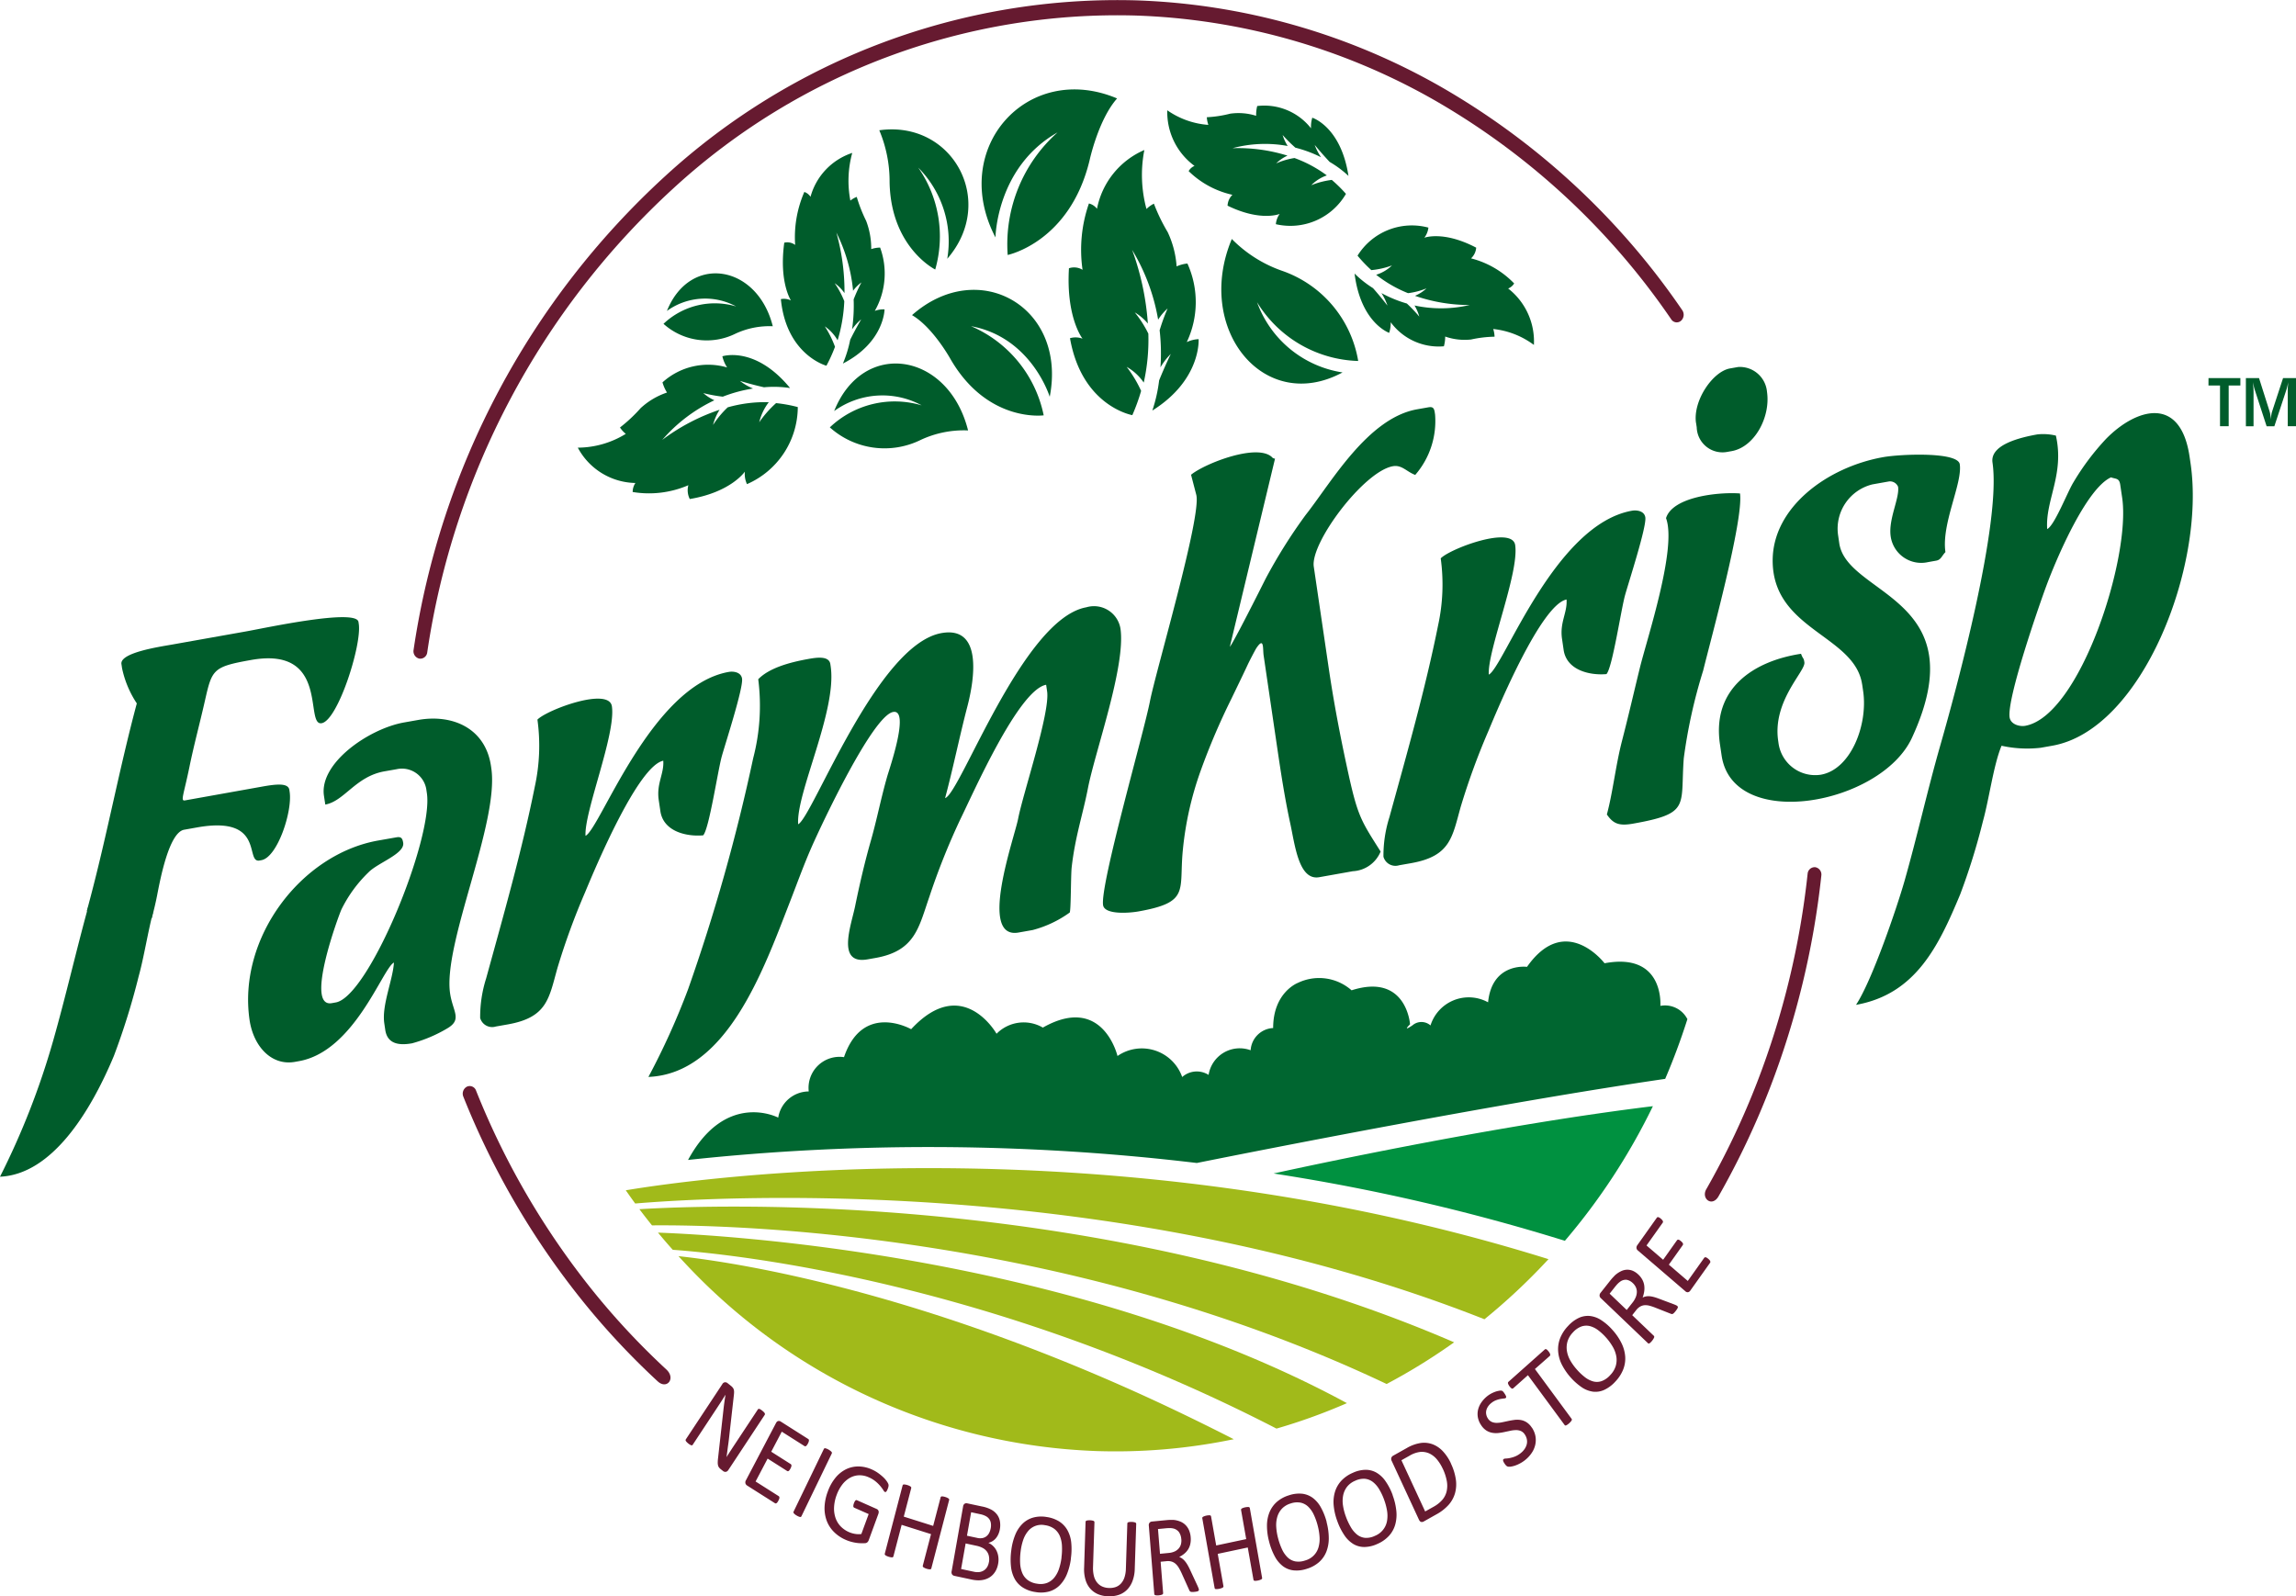 <svg id="logo" xmlns="http://www.w3.org/2000/svg" width="216.178" height="150.315" viewBox="0 0 216.178 150.315">
  <path id="Path_45" data-name="Path 45" d="M123.122,92.056s5.858-1.2,7.715-8.926c0,0,.825-3.826,2.587-5.813-8.415-3.554-15.847,4.673-11.451,13.088,0,0,.08-6.622,5.844-9.889a14.105,14.105,0,0,0-4.695,11.539" transform="translate(-28.245 -68.047)" fill="#005c2b" fill-rule="evenodd"/>
  <path id="Path_46" data-name="Path 46" d="M133.436,105.723s-4.746-.823-5.867-7.246a1.872,1.872,0,0,1,1.18.044s-1.56-1.969-1.279-6.63a1.524,1.524,0,0,1,1.281.146,13.278,13.278,0,0,1,.6-6.245,1.352,1.352,0,0,1,.759.5,7.608,7.608,0,0,1,4.459-5.536,12.259,12.259,0,0,0,.2,5.554,2.731,2.731,0,0,1,.7-.5,16.987,16.987,0,0,0,1.3,2.683,8.983,8.983,0,0,1,.837,3.223,3.286,3.286,0,0,1,1.018-.27,8.8,8.8,0,0,1-.061,7.4,2.871,2.871,0,0,1,1.116-.278s.27,3.824-4.357,6.722a14.394,14.394,0,0,0,.639-2.839c.564-1.4,1.1-2.493,1.1-2.493a6.083,6.083,0,0,0-.975,1.265,19.176,19.176,0,0,0-.077-3.493,18.631,18.631,0,0,1,.751-2.054,4.915,4.915,0,0,0-.893,1.056,18.751,18.751,0,0,0-2.45-6.575A25.3,25.3,0,0,1,134.9,97.1a4.678,4.678,0,0,0-1.233-1.052,10.224,10.224,0,0,1,1.278,2,18.49,18.49,0,0,1-.433,4.609,4.831,4.831,0,0,0-1.608-1.481,11.485,11.485,0,0,1,1.361,2.263,18.2,18.2,0,0,1-.828,2.285" transform="translate(-26.824 -66.631)" fill="#005c2b" fill-rule="evenodd"/>
  <path id="Path_47" data-name="Path 47" d="M127.65,102.472s-5.273.729-8.761-5.274c0,0-1.648-3-3.636-4.162,6.268-5.536,14.617-.772,12.965,7.69,0,0-1.706-5.6-7.411-6.65a11.675,11.675,0,0,1,6.844,8.4" transform="translate(-29.382 -63.362)" fill="#005c2b" fill-rule="evenodd"/>
  <path id="Path_48" data-name="Path 48" d="M117.97,92.491s-4.188-2.079-4.294-8.237a12.408,12.408,0,0,0-.97-4.874c6.894-.971,11.092,6.687,6.4,12.1a9.852,9.852,0,0,0-2.732-8.581,11.306,11.306,0,0,1,1.6,9.587" transform="translate(-29.917 -67.113)" fill="#005c2b" fill-rule="evenodd"/>
  <path id="Path_49" data-name="Path 49" d="M152.208,98.542a10.881,10.881,0,0,0-7.116-8.473,12.314,12.314,0,0,1-4.783-3.014c-3.538,8.43,3,16.569,10.425,12.566a10.206,10.206,0,0,1-8.049-6.61,11.547,11.547,0,0,0,9.523,5.531" transform="translate(-24.328 -64.551)" fill="#005c2b" fill-rule="evenodd"/>
  <path id="Path_50" data-name="Path 50" d="M108.857,101.884a7.708,7.708,0,0,0,8.557,1.18,9.576,9.576,0,0,1,4.459-.893c-1.84-7.357-9.873-8.664-12.609-1.824a7.762,7.762,0,0,1,8.245-.535,8.874,8.874,0,0,0-8.651,2.071" transform="translate(-30.725 -61.64)" fill="#005c2b" fill-rule="evenodd"/>
  <path id="Path_51" data-name="Path 51" d="M95.915,94.241a6.092,6.092,0,0,0,6.764.932,7.566,7.566,0,0,1,3.525-.705c-1.454-5.816-7.8-6.848-9.968-1.442a6.139,6.139,0,0,1,6.517-.423,7.017,7.017,0,0,0-6.838,1.637" transform="translate(-33.443 -63.747)" fill="#005c2b" fill-rule="evenodd"/>
  <path id="Path_52" data-name="Path 52" d="M109.335,101s-3.774-1.012-4.287-6.271a1.522,1.522,0,0,1,.947.122s-1.137-1.7-.628-5.437a1.24,1.24,0,0,1,1.025.211,10.666,10.666,0,0,1,.865-4.988,1.122,1.122,0,0,1,.581.458,6.023,6.023,0,0,1,3.93-4.134,9.906,9.906,0,0,0-.177,4.491,2.141,2.141,0,0,1,.6-.349,14.08,14.08,0,0,0,.886,2.257,7.331,7.331,0,0,1,.478,2.66,2.631,2.631,0,0,1,.837-.144,7.12,7.12,0,0,1-.5,5.962,2.31,2.31,0,0,1,.916-.142s-.016,3.1-3.92,5.1a11.5,11.5,0,0,0,.687-2.241c.54-1.084,1.038-1.927,1.038-1.927a4.825,4.825,0,0,0-.863.947,15.5,15.5,0,0,0,.15-2.82,14.937,14.937,0,0,1,.73-1.6,3.872,3.872,0,0,0-.784.785,15.346,15.346,0,0,0-1.574-5.478,20.578,20.578,0,0,1,.766,5.7,3.857,3.857,0,0,0-.929-.938,8.371,8.371,0,0,1,.909,1.7,14.846,14.846,0,0,1-.629,3.682,4.013,4.013,0,0,0-1.205-1.312,9.516,9.516,0,0,1,.96,1.923,14.483,14.483,0,0,1-.807,1.781" transform="translate(-31.525 -66.562)" fill="#005c2b" fill-rule="evenodd"/>
  <path id="Path_53" data-name="Path 53" d="M151.94,85.926a6.054,6.054,0,0,1-6.6,2.857,1.932,1.932,0,0,1,.358-.966s-1.785.748-4.906-.778a1.54,1.54,0,0,1,.456-1.023,8.531,8.531,0,0,1-4.12-2.231,1.149,1.149,0,0,1,.553-.491,6.274,6.274,0,0,1-2.564-5.236,7.73,7.73,0,0,0,3.868,1.374,2.625,2.625,0,0,1-.146-.721,11.051,11.051,0,0,0,2.2-.335,5.557,5.557,0,0,1,2.445.2,3.419,3.419,0,0,1,.1-.92,5.585,5.585,0,0,1,5.066,2.1,3,3,0,0,1,.119-1s2.7.837,3.406,5.479a9.836,9.836,0,0,0-1.773-1.318c-.8-.854-1.406-1.6-1.406-1.6a5.131,5.131,0,0,0,.6,1.16,11.988,11.988,0,0,0-2.42-.9,13.61,13.61,0,0,1-1.2-1.193,4.242,4.242,0,0,0,.477,1.034,11.817,11.817,0,0,0-5.192.209,15.641,15.641,0,0,1,5.173.7,3.7,3.7,0,0,0-1.064.732,6.9,6.9,0,0,1,1.723-.507,11.92,11.92,0,0,1,3.044,1.637,3.789,3.789,0,0,0-1.463.923,7.677,7.677,0,0,1,1.931-.5,13.066,13.066,0,0,1,1.34,1.321" transform="translate(-25.212 -67.672)" fill="#005c2b" fill-rule="evenodd"/>
  <path id="Path_54" data-name="Path 54" d="M149.967,88.938a6.021,6.021,0,0,1,6.674-2.646,1.929,1.929,0,0,1-.384.955s1.8-.69,4.883.935a1.533,1.533,0,0,1-.483,1.007,8.584,8.584,0,0,1,4.058,2.362,1.151,1.151,0,0,1-.565.474,6.313,6.313,0,0,1,2.424,5.315,7.759,7.759,0,0,0-3.83-1.5,2.636,2.636,0,0,1,.126.726,10.99,10.99,0,0,0-2.211.263,5.565,5.565,0,0,1-2.438-.278,3.383,3.383,0,0,1-.121.917,5.608,5.608,0,0,1-5.008-2.265,2.976,2.976,0,0,1-.145,1s-2.675-.923-3.259-5.586a9.912,9.912,0,0,0,1.736,1.374c.779.879,1.362,1.648,1.362,1.648a5.224,5.224,0,0,0-.566-1.18,11.935,11.935,0,0,0,2.393.982,13.684,13.684,0,0,1,1.17,1.232,4.294,4.294,0,0,0-.449-1.048,11.828,11.828,0,0,0,5.194-.043,15.7,15.7,0,0,1-5.151-.867,3.693,3.693,0,0,0,1.083-.7,6.872,6.872,0,0,1-1.736.451,11.982,11.982,0,0,1-3-1.733,3.739,3.739,0,0,0,1.486-.877,7.644,7.644,0,0,1-1.942.44,13.157,13.157,0,0,1-1.3-1.363" transform="translate(-22.151 -64.86)" fill="#005c2b" fill-rule="evenodd"/>
  <path id="Path_55" data-name="Path 55" d="M109.957,100.174a7.948,7.948,0,0,1-4.783,7.251,2.248,2.248,0,0,1-.2-1.177s-1.307,1.935-5.187,2.579a1.831,1.831,0,0,1-.133-1.3,9.347,9.347,0,0,1-5.243.639,1.514,1.514,0,0,1,.259-.85,6.266,6.266,0,0,1-5.424-3.325,8.7,8.7,0,0,0,4.517-1.3,2.63,2.63,0,0,1-.547-.6,14.215,14.215,0,0,0,1.944-1.821A6.856,6.856,0,0,1,97.643,98.8a3.727,3.727,0,0,1-.425-.956,6.39,6.39,0,0,1,6.087-1.406,3.237,3.237,0,0,1-.449-1.051s3.083-1.024,6.375,2.99a10.231,10.231,0,0,0-2.455-.072c-1.257-.282-2.263-.6-2.263-.6a5.077,5.077,0,0,0,1.231.717,13.572,13.572,0,0,0-2.849.768,13.854,13.854,0,0,1-1.834-.338,4.181,4.181,0,0,0,1.043.677,14.9,14.9,0,0,0-4.909,3.73,19.028,19.028,0,0,1,5.4-2.836,4.92,4.92,0,0,0-.618,1.43,9.08,9.08,0,0,1,1.383-1.66,12.921,12.921,0,0,1,3.867-.484,5.035,5.035,0,0,0-.9,1.888,10.179,10.179,0,0,1,1.586-1.8,13.3,13.3,0,0,1,2.039.37" transform="translate(-34.842 -61.837)" fill="#005c2b" fill-rule="evenodd"/>
  <path id="Path_56" data-name="Path 56" d="M108.839,133.566c-.207-2.932,3.678-10.682,3.062-14.864l-.031-.208c-.115-.79-1.274-.628-2.017-.495-1.9.337-3.755.874-4.773,1.917a19.57,19.57,0,0,1-.479,7.452,175.794,175.794,0,0,1-6.125,21.74,68.674,68.674,0,0,1-3.735,8.257c7.332-.3,10.788-9.961,13.26-16.322.7-1.789,1.348-3.607,2.12-5.357.935-2.122,5.739-12.344,7.663-12.687,1.6-.285-.361,5.379-.542,6.009-.6,2.07-.986,4.113-1.56,6.122-.563,1.965-1.049,4.056-1.485,6.18-.363,1.776-1.792,5.514,1.182,4.984l.757-.134c3.73-.664,4.056-2.883,5.052-5.745a65.449,65.449,0,0,1,2.9-7.267c1.239-2.513,5.509-12.249,8.1-12.709l.092.624c.294,2-2.268,9.6-2.732,12-.346,1.778-3.8,11.389.045,10.705l1.327-.235a10.512,10.512,0,0,0,3.488-1.649c.121-.229.1-3.525.185-4.269.333-2.917,1.047-4.944,1.529-7.432.675-3.477,3.582-11.52,3.062-15.047a2.527,2.527,0,0,0-3.21-1.994c-5.989,1.065-11.88,17.579-13.3,17.967.771-2.873,1.333-5.7,2.1-8.637.656-2.513,1.471-7.6-2.443-6.9-6.093,1.084-12.135,17.333-13.489,18" transform="translate(-33.689 -55.957)" fill="#005c2b" fill-rule="evenodd"/>
  <path id="Path_57" data-name="Path 57" d="M159.512,105.341a7.726,7.726,0,0,0,1.868-5.685l-.029-.193c-.064-.446-.207-.557-.612-.486l-1.054.186c-4.666.831-8.106,6.938-10.486,9.942a48.906,48.906,0,0,0-3.788,6.039c-.433.867-3.049,6.068-3.355,6.382l4.254-17.71-.2-.057c-1.28-1.508-6.42.5-7.705,1.568l.492,1.889c.52,1.991-3.818,16.635-4.362,19.44-.58,2.989-4.7,17.251-4.413,19.194.133.9,2.355.769,3.334.595,4.854-.863,3.807-1.933,4.171-5.735a30.841,30.841,0,0,1,1.69-7.532,63.6,63.6,0,0,1,2.885-6.756c.53-1.105,1.036-2.132,1.539-3.215.1-.221.7-1.39.829-1.579.736-1.08.577.093.669.72l1.251,8.5c.365,2.481.736,4.931,1.255,7.311.445,2.046.8,5.406,2.731,5.063l3.163-.563a2.993,2.993,0,0,0,2.614-1.853c-1.874-2.961-2.161-3.3-3.129-7.767-.68-3.133-1.285-6.285-1.771-9.6l-1.394-9.466c-.329-2.243,4.709-8.964,7.446-9.451.846-.15,1.289.512,2.1.817" transform="translate(-26.262 -60.621)" fill="#005c2b" fill-rule="evenodd"/>
  <path id="Path_58" data-name="Path 58" d="M206.71,110.3c-.191-2.715,1.644-5.148.818-8.8a5.1,5.1,0,0,0-1.745-.112c-1.636.291-4.468.971-4.222,2.651.84,5.707-3.383,21.286-4.917,26.636-1.208,4.214-2.156,8.507-3.371,12.777-.691,2.424-3.042,9.357-4.562,11.651,5.663-1.007,7.808-5.621,9.806-10.4a61.064,61.064,0,0,0,2.133-6.852c.605-2.174,1-5.313,1.762-7.146a11.186,11.186,0,0,0,3.678.192l1.124-.2c8.413-1.5,14.424-16.867,12.993-26.593l-.091-.617c-.863-5.86-5.078-4.517-7.858-1.685a23.334,23.334,0,0,0-3.079,4.1c-.559.9-1.773,4.06-2.47,4.4m-3.538,17.733c-.264-1.792,2.766-10.517,3.446-12.352.961-2.6,3.774-9.2,6.1-10.251.448.168.774.047.869.69l.183,1.234c.829,5.637-3.983,20.558-9.135,21.473C204.119,128.919,203.272,128.7,203.172,128.032Z" transform="translate(-13.958 -60.482)" fill="#005c2b" fill-rule="evenodd"/>
  <path id="Path_59" data-name="Path 59" d="M54.3,118.241l.057.387a9.527,9.527,0,0,0,1.39,3.32c-1.619,6.03-2.777,12.264-4.39,18.358-.1.364-.2.766-.321,1.2l6.113.684c.2-.742.375-1.473.511-2.174.286-1.47,1.117-5.921,2.543-6.173l1.229-.219c6.444-1.145,4.462,3.369,5.87,3.119l.175-.032c1.515-.27,2.931-4.6,2.662-6.42l-.028-.193c-.1-.677-1.223-.555-2.558-.317l-7.272,1.3c-.443.078-.127-.486.421-3.151.437-2.131.957-4.024,1.448-6.188.681-3,.733-3.239,4.355-3.883,7.464-1.328,5,6.247,6.648,5.953,1.523-.27,3.787-7.351,3.494-9.342l-.029-.193c-.19-1.29-8.829.579-10.511.878l-7.03,1.25c-1.18.21-4.938.758-4.778,1.841" transform="translate(-42.866 -55.712)" fill="#005c2b" fill-rule="evenodd"/>
  <path id="Path_60" data-name="Path 60" d="M70.858,129.1c1.794-.319,2.851-2.644,5.567-3.127l1.137-.2a2.324,2.324,0,0,1,2.8,1.853l.062.416c.624,4.242-5.458,19.136-8.574,19.69l-.379.068c-2.583.459.667-8.322.915-8.841a12.54,12.54,0,0,1,2.555-3.492c.88-.89,3.4-1.735,3.252-2.755-.07-.48-.224-.6-.659-.524l-1.706.3c-7.249,1.289-13.234,9.166-12.1,16.9.364,2.47,2.053,4.336,4.275,3.941l.379-.068c5.237-.931,7.875-8.758,8.939-9.283-.1,1.637-1.16,4.009-.909,5.719l.092.624c.2,1.347,1.33,1.474,2.519,1.262a13.248,13.248,0,0,0,3.326-1.41c1.428-.841.511-1.583.26-3.288-.693-4.708,4.64-16.033,3.879-21.206l-.03-.209c-.526-3.566-3.625-4.911-6.862-4.335l-1.326.235c-3.29.585-7.994,3.81-7.539,6.9Z" transform="translate(-40.23 -53.339)" fill="#005c2b" fill-rule="evenodd"/>
  <path id="Path_61" data-name="Path 61" d="M191.528,123.956l.093.635c.467,3.171-1.157,7.369-3.975,7.869a3.485,3.485,0,0,1-3.994-2.98l-.03-.21c-.555-3.767,2.589-6.559,2.467-7.385-.071-.484-.1-.234-.317-.811-4.422.676-8.411,3.231-7.633,8.52l.156,1.058c1.061,7.211,15.009,4.64,17.922-1.668,6.115-13.238-6.114-13.365-6.844-18.317l-.123-.846a4.294,4.294,0,0,1,3.257-4.7l1.539-.274a.821.821,0,0,1,.864.5c.157,1.077-.934,3.054-.695,4.681a2.906,2.906,0,0,0,3.516,2.414l.768-.137c.463-.082.515-.443.87-.806-.394-2.674,1.615-6.465,1.349-8.271-.175-1.191-5.579-.96-7.208-.67-5.262.935-10.374,4.709-10.408,9.684-.045,6.6,7.739,7.062,8.424,11.722" transform="translate(-16.198 -59.511)" fill="#005c2b" fill-rule="evenodd"/>
  <path id="Path_62" data-name="Path 62" d="M91.573,133.149c-.157-2.215,2.869-9.567,2.482-12.2-.272-1.854-6.1.318-7.011,1.246a18.021,18.021,0,0,1-.242,6.284c-1.216,6.06-2.934,12.07-4.586,18.081a11.955,11.955,0,0,0-.564,3.735,1.173,1.173,0,0,0,1.48.8l1.136-.2c3.711-.66,3.857-2.456,4.662-5.317a65.5,65.5,0,0,1,2.606-7.131c1.01-2.438,4.991-11.9,7.355-12.379.088,1.245-.656,2.146-.426,3.709l.154,1.042c.276,1.88,2.393,2.416,4.028,2.276.558-.572,1.377-6.087,1.754-7.44.335-1.206,2.038-6.436,1.908-7.316-.092-.617-.811-.712-1.26-.632-7.306,1.3-12.084,14.747-13.478,15.434" transform="translate(-36.442 -54.435)" fill="#005c2b" fill-rule="evenodd"/>
  <path id="Path_63" data-name="Path 63" d="M171.819,136.162c5.393-.959,4.41-1.628,4.743-6.14a49.258,49.258,0,0,1,1.827-8.266c.68-2.784,3.828-14.227,3.468-16.681-2-.15-6.34.3-6.965,2.325,1.05,2.815-1.791,11.351-2.467,14.111-.57,2.332-1.066,4.5-1.683,6.885-.586,2.265-.852,4.8-1.419,6.908.607.885,1.152,1.1,2.5.858" transform="translate(-18.029 -58.609)" fill="#005c2b" fill-rule="evenodd"/>
  <path id="Path_64" data-name="Path 64" d="M176.268,101.39l.063.422a2.427,2.427,0,0,0,2.906,2.3l.385-.068c2.151-.382,3.676-3.2,3.325-5.583a2.565,2.565,0,0,0-2.714-2.338l-.77.136c-1.636.291-3.5,3.051-3.2,5.128" transform="translate(-16.577 -61.565)" fill="#005c2b" fill-rule="evenodd"/>
  <path id="Path_65" data-name="Path 65" d="M58.679,134.928l-6.056-.678c-1.166,4.226-2.137,8.515-3.353,12.783a72.153,72.153,0,0,1-4.986,12.739c4.911-.217,8.536-6.146,10.722-11.373a66.5,66.5,0,0,0,2.333-7.492c.488-1.752.849-4.076,1.341-5.979" transform="translate(-44.284 -48.967)" fill="#005c2b" fill-rule="evenodd"/>
  <path id="Path_66" data-name="Path 66" d="M161.861,121.733c-.156-2.215,2.87-9.567,2.483-12.2-.272-1.853-6.1.318-7.011,1.248a18.014,18.014,0,0,1-.242,6.283c-1.216,6.06-2.935,12.072-4.587,18.083a11.966,11.966,0,0,0-.563,3.734,1.172,1.172,0,0,0,1.479.8l1.137-.2c3.711-.66,3.857-2.456,4.662-5.317a65.493,65.493,0,0,1,2.606-7.131c1.01-2.437,4.99-11.9,7.355-12.378.088,1.245-.656,2.146-.426,3.709l.152,1.042c.277,1.88,2.393,2.414,4.029,2.275.558-.571,1.377-6.086,1.755-7.438.335-1.208,2.038-6.437,1.907-7.317-.091-.617-.811-.71-1.26-.631-7.306,1.3-12.083,14.747-13.478,15.433" transform="translate(-21.683 -58.204)" fill="#005c2b" fill-rule="evenodd"/>
  <path id="Path_67" data-name="Path 67" d="M149.364,176.3c-.169.035-.34.065-.511.1a54.513,54.513,0,0,1-12.406,1.014,55.711,55.711,0,0,1-38.861-17.806c-.171-.181-.338-.364-.506-.548.264.028.557.063.874.1,5.913.722,20.884,3.295,40.8,12.077q5.1,2.249,10.612,5.063" transform="translate(-33.198 -40.775)" fill="#a1ba1a" fill-rule="evenodd"/>
  <path id="Path_68" data-name="Path 68" d="M160.351,173.451l-.38.164a54.442,54.442,0,0,1-6.251,2.233c-26.874-13.862-50.847-16.4-56.843-16.836q-.6-.668-1.174-1.357l-.219-.261c6.531.24,39.116,2.112,64.867,16.057" transform="translate(-33.533 -41.325)" fill="#a1ba1a" fill-rule="evenodd"/>
  <path id="Path_69" data-name="Path 69" d="M170.753,168.331l-.3.209a56.218,56.218,0,0,1-6.061,3.717c-30.726-14.586-62.927-15-69.167-14.937q-.5-.622-.987-1.261l-.2-.263c6.81-.415,43.413-1.846,76.711,12.536" transform="translate(-33.836 -41.933)" fill="#a1ba1a" fill-rule="evenodd"/>
  <path id="Path_70" data-name="Path 70" d="M179.857,161.4l-.177.19a57.849,57.849,0,0,1-5.854,5.47c-35.225-13.923-73.356-11.46-79.959-10.9q-.356-.485-.7-.978l-.188-.267c6.759-1.127,45.076-6.579,86.881,6.486" transform="translate(-34.06 -42.832)" fill="#a1ba1a" fill-rule="evenodd"/>
  <path id="Path_71" data-name="Path 71" d="M179.1,148.444l-.04.084a59.649,59.649,0,0,1-8.246,12.592,189.558,189.558,0,0,0-27.1-6.288l-.324-.052c4.829-1.058,21.529-4.61,35.708-6.336" transform="translate(-23.474 -44.28)" fill="#009140" fill-rule="evenodd"/>
  <path id="Path_72" data-name="Path 72" d="M191.922,144.112a2.364,2.364,0,0,0-2.553-1.264s.413-5.077-5.254-4.013c0,0-3.675-4.827-7.3.338,0,0-3.289-.443-3.666,3.339a3.774,3.774,0,0,0-5.421,2.178,1.291,1.291,0,0,0-1.7-.008c-1.026.688-.226-.1-.226-.1s-.327-4.862-5.505-3.2a4.616,4.616,0,0,0-5.069-.694s-2.316.885-2.315,4.247a2.231,2.231,0,0,0-2.12,2.092,2.967,2.967,0,0,0-3.959,2.321,2.067,2.067,0,0,0-2.486.2,4.026,4.026,0,0,0-6.091-1.979s-1.378-5.886-7.028-2.676a3.585,3.585,0,0,0-4.36.58s-3.185-5.667-8.041-.428c0,0-4.539-2.6-6.322,2.631a2.921,2.921,0,0,0-3.319,3.23,2.925,2.925,0,0,0-2.874,2.465s-4.92-2.593-8.489,3.984a212.6,212.6,0,0,1,47.9.287c6.092-1.222,28.271-5.613,44.1-7.921q1.171-2.732,2.084-5.6" transform="translate(-33.04 -48.13)" fill="#006630" fill-rule="evenodd"/>
  <path id="Path_73" data-name="Path 73" d="M99.453,200.211a70.808,70.808,0,0,1-6.639-7.037,74.954,74.954,0,0,1-11.659-19.765.746.746,0,0,1,.334-.946.632.632,0,0,1,.86.367,73.516,73.516,0,0,0,11.429,19.384,69.694,69.694,0,0,0,6.5,6.889c.9.855.029,1.9-.824,1.108m108.269-47.787a.667.667,0,0,1,.721-.627.7.7,0,0,1,.57.791,79.01,79.01,0,0,1-4.827,19.964,76.087,76.087,0,0,1-4.879,10.282c-.617.99-1.658.134-1.1-.76a74.632,74.632,0,0,0,4.784-10.084A77.453,77.453,0,0,0,207.722,152.423ZM77.754,131.568a.662.662,0,0,1-.75.587.712.712,0,0,1-.535-.825,75.326,75.326,0,0,1,23.648-44.572A63,63,0,0,1,144.487,70.17a62,62,0,0,1,28.691,8.13,69.3,69.3,0,0,1,22.744,21.049.765.765,0,0,1-.127,1,.614.614,0,0,1-.912-.14,67.958,67.958,0,0,0-22.3-20.642A60.808,60.808,0,0,0,144.449,71.6a61.779,61.779,0,0,0-43.51,16.263A73.847,73.847,0,0,0,77.754,131.568Z" transform="translate(-37.528 -70.137)" fill="#661a30"/>
  <path id="Path_74" data-name="Path 74" d="M193.921,160.223a1.168,1.168,0,0,1,.115.112.321.321,0,0,1,.065.1.2.2,0,0,1,.016.092.15.15,0,0,1-.028.074l-1.871,2.632a.347.347,0,0,1-.19.132.3.3,0,0,1-.271-.094l-4.447-3.819a.351.351,0,0,1-.149-.267.4.4,0,0,1,.071-.234l1.848-2.6a.135.135,0,0,1,.06-.048.128.128,0,0,1,.081,0,.419.419,0,0,1,.106.047.935.935,0,0,1,.137.1,1.161,1.161,0,0,1,.114.114.5.5,0,0,1,.065.1.162.162,0,0,1,.016.084.143.143,0,0,1-.028.076l-1.523,2.143,1.565,1.344,1.306-1.838a.122.122,0,0,1,.063-.045.158.158,0,0,1,.08-.007.292.292,0,0,1,.105.047,1.176,1.176,0,0,1,.246.212.327.327,0,0,1,.063.1.172.172,0,0,1,.01.084.176.176,0,0,1-.029.074l-1.307,1.837,1.783,1.532,1.544-2.173a.135.135,0,0,1,.059-.047.166.166,0,0,1,.082-.009.261.261,0,0,1,.107.045,1.061,1.061,0,0,1,.136.1m-7.1,2.292a1.114,1.114,0,0,0-.583-.317.886.886,0,0,0-.644.2,1.614,1.614,0,0,0-.219.194c-.074.077-.166.186-.275.323l-.466.589,1.609,1.536.538-.681a2.037,2.037,0,0,0,.316-.533,1.348,1.348,0,0,0,.1-.5,1.041,1.041,0,0,0-.1-.44,1.29,1.29,0,0,0-.272-.37m4.185,2.155a.166.166,0,0,1,.042.061.129.129,0,0,1,0,.089.612.612,0,0,1-.068.134,2.273,2.273,0,0,1-.145.2,1.93,1.93,0,0,1-.145.166.518.518,0,0,1-.108.084.171.171,0,0,1-.1.019.369.369,0,0,1-.105-.032l-1.505-.593q-.261-.1-.494-.16a1.388,1.388,0,0,0-.449-.048.993.993,0,0,0-.413.124,1.3,1.3,0,0,0-.39.348l-.369.467,2.034,1.942a.161.161,0,0,1,.038.068.2.2,0,0,1-.01.09.893.893,0,0,1-.063.126,1.4,1.4,0,0,1-.123.178,1.288,1.288,0,0,1-.143.158.642.642,0,0,1-.106.086.12.12,0,0,1-.08.024.123.123,0,0,1-.064-.033l-4.422-4.226a.358.358,0,0,1-.135-.275.409.409,0,0,1,.082-.23l.883-1.116c.105-.133.194-.239.27-.322l.207-.218a2.4,2.4,0,0,1,.578-.391,1.38,1.38,0,0,1,.571-.142,1.326,1.326,0,0,1,.552.109,1.784,1.784,0,0,1,.514.353,1.876,1.876,0,0,1,.373.483,1.589,1.589,0,0,1,.174.527,1.981,1.981,0,0,1,0,.561,2.937,2.937,0,0,1-.15.591,1.092,1.092,0,0,1,.317-.11,1.348,1.348,0,0,1,.346-.015,2.252,2.252,0,0,1,.391.071c.139.037.289.086.454.148l1.424.535c.117.047.2.082.244.105A.5.5,0,0,1,191.008,164.669Zm-6.683,3a5.167,5.167,0,0,0-.762-.717,2.221,2.221,0,0,0-.786-.394,1.414,1.414,0,0,0-.8.035,1.991,1.991,0,0,0-.794.552,2.116,2.116,0,0,0-.519.865,2.067,2.067,0,0,0-.053.893,2.657,2.657,0,0,0,.316.887,4.937,4.937,0,0,0,.6.837,5.44,5.44,0,0,0,.78.741,2.245,2.245,0,0,0,.787.4,1.358,1.358,0,0,0,.79-.033,2,2,0,0,0,.8-.559,2.128,2.128,0,0,0,.525-.871,2.005,2.005,0,0,0,.052-.9,2.747,2.747,0,0,0-.327-.889,5.2,5.2,0,0,0-.606-.845m.6-.722a5.4,5.4,0,0,1,.831,1.233,3.435,3.435,0,0,1,.34,1.241,2.82,2.82,0,0,1-.188,1.216,3.572,3.572,0,0,1-.749,1.151,3.256,3.256,0,0,1-1.037.773,1.977,1.977,0,0,1-1.048.169,2.48,2.48,0,0,1-1.064-.41,5.847,5.847,0,0,1-1.9-2.179,3.338,3.338,0,0,1-.33-1.238,2.868,2.868,0,0,1,.191-1.213,3.54,3.54,0,0,1,.749-1.149,3.218,3.218,0,0,1,1.022-.765,2.026,2.026,0,0,1,1.048-.173,2.439,2.439,0,0,1,1.062.4A5.1,5.1,0,0,1,184.922,166.943Zm-6.031,2.007a1.076,1.076,0,0,1,.092.144.361.361,0,0,1,.045.116.181.181,0,0,1,0,.089.142.142,0,0,1-.044.068L177.6,170.6l3.452,4.688a.132.132,0,0,1,0,.158.69.69,0,0,1-.082.114,1.538,1.538,0,0,1-.149.152,1.335,1.335,0,0,1-.165.128.769.769,0,0,1-.12.067.119.119,0,0,1-.084.008.123.123,0,0,1-.058-.045l-3.452-4.688-1.383,1.232a.133.133,0,0,1-.069.032.124.124,0,0,1-.079-.016.477.477,0,0,1-.094-.073,1.026,1.026,0,0,1-.11-.129.969.969,0,0,1-.093-.148.689.689,0,0,1-.048-.12.175.175,0,0,1,0-.09.159.159,0,0,1,.044-.066l3.419-3.044a.132.132,0,0,1,.068-.033.165.165,0,0,1,.082.017.366.366,0,0,1,.1.077,1.211,1.211,0,0,1,.111.133m-1.572,7.168a2.149,2.149,0,0,1,.333.809,2.051,2.051,0,0,1-.023.819,2.208,2.208,0,0,1-.34.766,2.97,2.97,0,0,1-.612.657,2.936,2.936,0,0,1-.509.331,2.858,2.858,0,0,1-.469.2,2.342,2.342,0,0,1-.382.089.89.89,0,0,1-.246,0,.359.359,0,0,1-.156-.08.947.947,0,0,1-.165-.2,1.605,1.605,0,0,1-.1-.165.512.512,0,0,1-.042-.12.146.146,0,0,1,0-.086.136.136,0,0,1,.045-.06.369.369,0,0,1,.2-.051,2.833,2.833,0,0,0,.367-.045,3.069,3.069,0,0,0,.49-.142,2.093,2.093,0,0,0,.566-.337,1.72,1.72,0,0,0,.363-.39,1.361,1.361,0,0,0,.195-.436,1.073,1.073,0,0,0,.008-.456,1.228,1.228,0,0,0-.19-.454.847.847,0,0,0-.369-.329,1.136,1.136,0,0,0-.459-.09,2.493,2.493,0,0,0-.524.061c-.185.039-.375.078-.57.121a5.136,5.136,0,0,1-.584.093,2.006,2.006,0,0,1-.58-.024,1.551,1.551,0,0,1-.546-.218,1.7,1.7,0,0,1-.49-.51,1.928,1.928,0,0,1-.3-.721,1.789,1.789,0,0,1,.018-.722,2.055,2.055,0,0,1,.307-.68,2.744,2.744,0,0,1,.553-.593,2.53,2.53,0,0,1,.365-.241,2.715,2.715,0,0,1,.382-.172,1.9,1.9,0,0,1,.35-.093.733.733,0,0,1,.229-.017.377.377,0,0,1,.093.025.272.272,0,0,1,.059.047.692.692,0,0,1,.07.079c.027.033.057.077.093.132a1.516,1.516,0,0,1,.087.144.952.952,0,0,1,.051.117.2.2,0,0,1,.006.088.117.117,0,0,1-.038.06.376.376,0,0,1-.177.048c-.09.008-.194.024-.318.043a2.322,2.322,0,0,0-.409.117,1.593,1.593,0,0,0-.456.266,1.406,1.406,0,0,0-.33.362,1.084,1.084,0,0,0-.15.375.893.893,0,0,0,.01.371,1.04,1.04,0,0,0,.149.346.835.835,0,0,0,.367.325,1.124,1.124,0,0,0,.462.089,2.436,2.436,0,0,0,.53-.059c.189-.039.379-.08.574-.122s.391-.073.588-.1a2.017,2.017,0,0,1,.581.015,1.492,1.492,0,0,1,.546.214,1.661,1.661,0,0,1,.486.5m-8.39,3.863a3.88,3.88,0,0,0-.547-.873,2.106,2.106,0,0,0-.7-.551,1.74,1.74,0,0,0-.842-.152,2.545,2.545,0,0,0-1.035.359l-.762.427,2.235,4.822.771-.431a3.017,3.017,0,0,0,.842-.66,1.9,1.9,0,0,0,.408-.8,2.436,2.436,0,0,0,.016-.976,4.69,4.69,0,0,0-.382-1.165m.773-.475a5.213,5.213,0,0,1,.463,1.511,3.145,3.145,0,0,1-.086,1.3,2.829,2.829,0,0,1-.607,1.085,4.321,4.321,0,0,1-1.156.894l-1.193.67a.322.322,0,0,1-.224.032q-.123-.026-.211-.212l-2.562-5.528a.375.375,0,0,1-.031-.311.361.361,0,0,1,.155-.18l1.277-.716a3.75,3.75,0,0,1,1.333-.486,2.313,2.313,0,0,1,1.127.126,2.581,2.581,0,0,1,.955.654A4.267,4.267,0,0,1,169.7,179.506Zm-6.292,3.4a5.589,5.589,0,0,0-.463-.98,2.431,2.431,0,0,0-.594-.688,1.452,1.452,0,0,0-.75-.3,1.849,1.849,0,0,0-.923.185,1.9,1.9,0,0,0-.777.588,1.979,1.979,0,0,0-.353.806,2.755,2.755,0,0,0-.01.952,5.291,5.291,0,0,0,.267,1.022,5.982,5.982,0,0,0,.471,1.007,2.458,2.458,0,0,0,.593.7,1.424,1.424,0,0,0,.744.3,1.859,1.859,0,0,0,.93-.19,1.847,1.847,0,0,0,1.14-1.406,2.909,2.909,0,0,0,0-.96,5.616,5.616,0,0,0-.275-1.031m.8-.426a5.818,5.818,0,0,1,.35,1.486,3.478,3.478,0,0,1-.108,1.29,2.649,2.649,0,0,1-.588,1.051,3.2,3.2,0,0,1-1.088.758,3,3,0,0,1-1.223.29,2.014,2.014,0,0,1-1.03-.275,2.725,2.725,0,0,1-.846-.819,5.829,5.829,0,0,1-.674-1.341,5.717,5.717,0,0,1-.341-1.459,3.388,3.388,0,0,1,.115-1.284,2.7,2.7,0,0,1,.59-1.047,3.191,3.191,0,0,1,1.087-.757,2.958,2.958,0,0,1,1.209-.287,2.04,2.04,0,0,1,1.03.27,2.7,2.7,0,0,1,.851.806A5.714,5.714,0,0,1,164.211,182.482Zm-7.054,2.86a5.807,5.807,0,0,0-.367-1.027,2.513,2.513,0,0,0-.526-.753,1.484,1.484,0,0,0-.718-.381,1.838,1.838,0,0,0-.937.077,1.863,1.863,0,0,0-.828.5,1.92,1.92,0,0,0-.428.761,2.754,2.754,0,0,0-.1.946,5.381,5.381,0,0,0,.169,1.047,6.085,6.085,0,0,0,.373,1.056,2.524,2.524,0,0,0,.523.761,1.452,1.452,0,0,0,.711.379,1.849,1.849,0,0,0,.944-.082,1.791,1.791,0,0,0,1.267-1.268,2.845,2.845,0,0,0,.092-.954,5.594,5.594,0,0,0-.175-1.059m.836-.33a5.884,5.884,0,0,1,.207,1.518,3.458,3.458,0,0,1-.23,1.27,2.583,2.583,0,0,1-.685.978,3.107,3.107,0,0,1-1.153.629,2.972,2.972,0,0,1-1.245.148,2.046,2.046,0,0,1-1-.391,2.809,2.809,0,0,1-.764-.913,6.043,6.043,0,0,1-.542-1.411,5.727,5.727,0,0,1-.2-1.49,3.363,3.363,0,0,1,.236-1.264,2.624,2.624,0,0,1,.687-.974,3.113,3.113,0,0,1,1.153-.628,2.95,2.95,0,0,1,1.228-.148,2.092,2.092,0,0,1,1,.388,2.788,2.788,0,0,1,.77.9A5.842,5.842,0,0,1,157.993,185.012Zm-6.073,5.237a.17.17,0,0,1,0,.078.141.141,0,0,1-.058.064.724.724,0,0,1-.122.059,1.2,1.2,0,0,1-.194.056,1.3,1.3,0,0,1-.2.029.786.786,0,0,1-.131,0,.134.134,0,0,1-.076-.037.148.148,0,0,1-.031-.069l-.536-3.029-2.827.6.536,3.03a.142.142,0,0,1-.007.079.131.131,0,0,1-.058.065.7.7,0,0,1-.122.057,1.256,1.256,0,0,1-.2.057,1.131,1.131,0,0,1-.2.027.621.621,0,0,1-.135,0,.107.107,0,0,1-.075-.036.14.14,0,0,1-.034-.069l-1.158-6.555a.139.139,0,0,1,.006-.077.13.13,0,0,1,.058-.065.684.684,0,0,1,.125-.059,1.277,1.277,0,0,1,.194-.056,1.23,1.23,0,0,1,.2-.028.7.7,0,0,1,.133,0,.124.124,0,0,1,.076.037.134.134,0,0,1,.033.069l.483,2.734,2.826-.6-.483-2.734a.144.144,0,0,1,.006-.079.151.151,0,0,1,.058-.065.88.88,0,0,1,.12-.057,1.293,1.293,0,0,1,.2-.057,1.164,1.164,0,0,1,.2-.027.7.7,0,0,1,.133,0,.133.133,0,0,1,.076.036.159.159,0,0,1,.031.07Zm-7.607-3.626a1.329,1.329,0,0,0-.219-.673.939.939,0,0,0-.588-.351,1.479,1.479,0,0,0-.279-.027c-.1,0-.238.007-.4.023l-.707.068L142.3,188l.818-.079a1.706,1.706,0,0,0,.565-.142,1.145,1.145,0,0,0,.382-.286.984.984,0,0,0,.207-.394,1.418,1.418,0,0,0,.037-.474m1.649,4.746a.18.18,0,0,1-.008.077.109.109,0,0,1-.059.059.518.518,0,0,1-.134.047,1.9,1.9,0,0,1-.231.032,1.36,1.36,0,0,1-.208.009.419.419,0,0,1-.132-.023.168.168,0,0,1-.081-.06.371.371,0,0,1-.056-.1l-.709-1.576c-.082-.18-.167-.342-.253-.491a1.665,1.665,0,0,0-.293-.378,1.036,1.036,0,0,0-.375-.226,1.173,1.173,0,0,0-.5-.047l-.56.053.235,2.95a.138.138,0,0,1-.016.077.155.155,0,0,1-.064.059.578.578,0,0,1-.125.043,1.221,1.221,0,0,1-.2.035,1.388,1.388,0,0,1-.2.005.661.661,0,0,1-.129-.02.115.115,0,0,1-.073-.044.146.146,0,0,1-.027-.073l-.511-6.416a.368.368,0,0,1,.077-.3.328.328,0,0,1,.2-.1l1.339-.129c.16-.016.292-.025.4-.027l.287,0a2.268,2.268,0,0,1,.662.158,1.491,1.491,0,0,1,.5.335,1.593,1.593,0,0,1,.328.5,2.124,2.124,0,0,1,.148.646,2.089,2.089,0,0,1-.038.632,1.558,1.558,0,0,1-.207.511,1.745,1.745,0,0,1-.355.4,2.47,2.47,0,0,1-.482.31,1.144,1.144,0,0,1,.3.164,1.469,1.469,0,0,1,.258.253,2.6,2.6,0,0,1,.237.35c.076.132.154.283.232.452l.686,1.473c.056.124.093.212.11.262A.6.6,0,0,1,145.962,191.369Zm-6.035-1.946a3.475,3.475,0,0,1-.206,1.123,2.332,2.332,0,0,1-.508.823,1.989,1.989,0,0,1-.778.492,2.792,2.792,0,0,1-1.026.138,2.656,2.656,0,0,1-.949-.2,2.037,2.037,0,0,1-.722-.52,2.185,2.185,0,0,1-.448-.833,3.447,3.447,0,0,1-.131-1.133l.137-4.315a.151.151,0,0,1,.022-.074.133.133,0,0,1,.07-.049.737.737,0,0,1,.128-.025,1.169,1.169,0,0,1,.206-.008,1.433,1.433,0,0,1,.2.023.8.8,0,0,1,.129.036.132.132,0,0,1,.063.055.158.158,0,0,1,.018.076l-.134,4.2a3.087,3.087,0,0,0,.08.849,1.633,1.633,0,0,0,.293.611,1.319,1.319,0,0,0,.476.379,1.66,1.66,0,0,0,.64.145,1.722,1.722,0,0,0,.657-.092,1.235,1.235,0,0,0,.495-.338,1.624,1.624,0,0,0,.322-.573,2.834,2.834,0,0,0,.131-.811l.136-4.251a.136.136,0,0,1,.021-.074.126.126,0,0,1,.07-.048.63.63,0,0,1,.131-.027,1.328,1.328,0,0,1,.2-.007,1.09,1.09,0,0,1,.2.023.555.555,0,0,1,.126.036.128.128,0,0,1,.067.053.13.13,0,0,1,.021.076Zm-6.9-1.079a6.066,6.066,0,0,0,.045-1.1,2.755,2.755,0,0,0-.2-.922,1.658,1.658,0,0,0-.515-.669,1.9,1.9,0,0,0-.885-.349,1.63,1.63,0,0,0-1.612.588,2.591,2.591,0,0,0-.442.818,5.286,5.286,0,0,0-.232,1.032,6.308,6.308,0,0,0-.051,1.131,2.744,2.744,0,0,0,.2.93,1.6,1.6,0,0,0,.511.664,1.9,1.9,0,0,0,.892.347,1.75,1.75,0,0,0,.949-.081,1.677,1.677,0,0,0,.679-.511,2.677,2.677,0,0,0,.436-.83,5.612,5.612,0,0,0,.232-1.046m.886.073a5.819,5.819,0,0,1-.373,1.478,3.23,3.23,0,0,1-.68,1.059,2.3,2.3,0,0,1-.987.587,2.93,2.93,0,0,1-1.286.059,3.018,3.018,0,0,1-1.192-.422,2.277,2.277,0,0,1-.767-.8,3.079,3.079,0,0,1-.361-1.175,6.268,6.268,0,0,1,.028-1.532,5.661,5.661,0,0,1,.367-1.451,3.107,3.107,0,0,1,.684-1.048,2.333,2.333,0,0,1,.989-.581,2.921,2.921,0,0,1,1.285-.06,3.043,3.043,0,0,1,1.177.415,2.335,2.335,0,0,1,.77.8,3.057,3.057,0,0,1,.369,1.164A6.122,6.122,0,0,1,133.909,188.418Zm-7.723.37a1.485,1.485,0,0,0,0-.556,1.053,1.053,0,0,0-.19-.446,1.193,1.193,0,0,0-.384-.333,2.3,2.3,0,0,0-.633-.219l-.987-.211-.426,2.406,1.2.257a1.553,1.553,0,0,0,.508.032,1.063,1.063,0,0,0,.411-.14.963.963,0,0,0,.316-.307,1.272,1.272,0,0,0,.18-.483m.174-3.187a1.584,1.584,0,0,0,.017-.462.882.882,0,0,0-.137-.383.921.921,0,0,0-.312-.289,1.9,1.9,0,0,0-.559-.2l-.853-.184-.392,2.212.941.2a1.2,1.2,0,0,0,.536.017.9.9,0,0,0,.369-.177.975.975,0,0,0,.254-.323A1.593,1.593,0,0,0,126.36,185.6Zm.7,3.32a2.2,2.2,0,0,1-.179.579,1.79,1.79,0,0,1-.3.443,1.6,1.6,0,0,1-.392.311,1.869,1.869,0,0,1-.474.184,2.24,2.24,0,0,1-.538.056,3.088,3.088,0,0,1-.63-.076l-1.625-.347a.352.352,0,0,1-.194-.126.375.375,0,0,1-.047-.309l1.077-6.09a.351.351,0,0,1,.15-.267.324.324,0,0,1,.221-.037l1.413.3a3.111,3.111,0,0,1,.891.309,1.678,1.678,0,0,1,.532.466,1.479,1.479,0,0,1,.261.62,2.141,2.141,0,0,1-.007.754,1.926,1.926,0,0,1-.137.454,1.544,1.544,0,0,1-.227.375,1.289,1.289,0,0,1-.318.279,1.355,1.355,0,0,1-.4.168,1.49,1.49,0,0,1,.442.294,1.561,1.561,0,0,1,.323.438,1.818,1.818,0,0,1,.172.564A2.085,2.085,0,0,1,127.063,188.92Zm-6.291.443a.182.182,0,0,1-.036.067.128.128,0,0,1-.08.028.615.615,0,0,1-.132-.009,1.215,1.215,0,0,1-.195-.045,1.231,1.231,0,0,1-.194-.077.667.667,0,0,1-.114-.068.146.146,0,0,1-.053-.071.157.157,0,0,1,0-.079l.774-2.966-2.767-.873-.774,2.966a.141.141,0,0,1-.038.066.123.123,0,0,1-.079.029.664.664,0,0,1-.133-.011,1.214,1.214,0,0,1-.2-.047,1.352,1.352,0,0,1-.189-.074.621.621,0,0,1-.119-.071.133.133,0,0,1-.053-.07.144.144,0,0,1,0-.079l1.675-6.417a.121.121,0,0,1,.038-.066.113.113,0,0,1,.079-.029.673.673,0,0,1,.134.011,1.091,1.091,0,0,1,.2.047,1.184,1.184,0,0,1,.191.074.693.693,0,0,1,.117.071.129.129,0,0,1,.052.069.156.156,0,0,1,0,.079l-.7,2.678,2.767.873.7-2.678a.119.119,0,0,1,.117-.1.83.83,0,0,1,.129.009,1.176,1.176,0,0,1,.2.048,1.264,1.264,0,0,1,.188.075.811.811,0,0,1,.117.069.129.129,0,0,1,.051.148Zm-4.1-7.5a1.4,1.4,0,0,1-.07.162.5.5,0,0,1-.071.108.139.139,0,0,1-.07.048.108.108,0,0,1-.065-.008.441.441,0,0,1-.146-.174,3.765,3.765,0,0,0-.264-.36,3.482,3.482,0,0,0-.434-.435,2.616,2.616,0,0,0-.668-.408,2.053,2.053,0,0,0-.944-.193,1.878,1.878,0,0,0-.851.249,2.4,2.4,0,0,0-.71.634,3.627,3.627,0,0,0-.52.964,3.835,3.835,0,0,0-.247,1.165,2.766,2.766,0,0,0,.137,1,2.179,2.179,0,0,0,.477.791,2.458,2.458,0,0,0,1.355.714,2.024,2.024,0,0,0,.6.013l.69-1.878-1.36-.6a.151.151,0,0,1-.085-.137.76.76,0,0,1,.058-.281,1.13,1.13,0,0,1,.069-.157.386.386,0,0,1,.07-.1.173.173,0,0,1,.071-.041.146.146,0,0,1,.075.012l1.862.827a.341.341,0,0,1,.094.063.353.353,0,0,1,.067.1.284.284,0,0,1,.024.137.586.586,0,0,1-.036.17l-.9,2.457a.533.533,0,0,1-.125.2.344.344,0,0,1-.232.09,3.154,3.154,0,0,1-.4.005,3.2,3.2,0,0,1-.484-.047,3.772,3.772,0,0,1-.482-.109,3.847,3.847,0,0,1-.46-.168,3.522,3.522,0,0,1-1.129-.773,2.958,2.958,0,0,1-.663-1.063,3.4,3.4,0,0,1-.186-1.276,4.617,4.617,0,0,1,.3-1.422,4.362,4.362,0,0,1,.721-1.3,3.044,3.044,0,0,1,.985-.8,2.655,2.655,0,0,1,1.169-.271,3.112,3.112,0,0,1,1.279.286,3.349,3.349,0,0,1,.607.346,4.752,4.752,0,0,1,.467.384,2.377,2.377,0,0,1,.316.36,1.46,1.46,0,0,1,.154.262.4.4,0,0,1,.027.186.949.949,0,0,1-.067.255m-8.136,2.611a.121.121,0,0,1-.051.056.115.115,0,0,1-.082.011.756.756,0,0,1-.128-.04,1.19,1.19,0,0,1-.184-.092,1.245,1.245,0,0,1-.171-.116.745.745,0,0,1-.1-.1.136.136,0,0,1-.023-.157l2.851-5.9a.123.123,0,0,1,.052-.056.14.14,0,0,1,.086-.007.813.813,0,0,1,.131.04,1.489,1.489,0,0,1,.177.086,1.23,1.23,0,0,1,.172.118.648.648,0,0,1,.1.094.144.144,0,0,1,.039.08.142.142,0,0,1-.015.077ZM106.368,183a1.041,1.041,0,0,1-.086.141.277.277,0,0,1-.083.086.143.143,0,0,1-.081.029.116.116,0,0,1-.07-.02l-2.631-1.669a.373.373,0,0,1-.146-.188.379.379,0,0,1,.047-.31l2.822-5.373c.063-.12.136-.186.22-.2a.311.311,0,0,1,.22.044l2.6,1.651a.137.137,0,0,1,.052.059.156.156,0,0,1,.012.088.578.578,0,0,1-.025.124,1.428,1.428,0,0,1-.073.162,1.11,1.11,0,0,1-.087.14.449.449,0,0,1-.082.085.133.133,0,0,1-.074.029.123.123,0,0,1-.073-.02l-2.142-1.359-.992,1.889,1.837,1.167a.122.122,0,0,1,.051.061.214.214,0,0,1,.016.086.35.35,0,0,1-.027.121,1.123,1.123,0,0,1-.071.158,1.045,1.045,0,0,1-.085.138.327.327,0,0,1-.079.081.121.121,0,0,1-.074.023.131.131,0,0,1-.071-.021l-1.837-1.167-1.133,2.155,2.173,1.379a.131.131,0,0,1,.051.057.221.221,0,0,1,.019.089.323.323,0,0,1-.025.121,1.36,1.36,0,0,1-.074.161m-4.71-2.886a.4.4,0,0,1-.125.128.285.285,0,0,1-.133.045.27.27,0,0,1-.129-.017.414.414,0,0,1-.115-.064l-.218-.174a.955.955,0,0,1-.163-.166.585.585,0,0,1-.09-.206,1.154,1.154,0,0,1-.024-.282,3.713,3.713,0,0,1,.031-.4l.5-4.489c.025-.234.054-.475.088-.724s.071-.491.11-.72l-.008-.007q-.2.319-.409.649l-.426.65-2.244,3.4a.127.127,0,0,1-.053.047.118.118,0,0,1-.083,0,.609.609,0,0,1-.115-.055,1.066,1.066,0,0,1-.165-.113,1.208,1.208,0,0,1-.149-.137.514.514,0,0,1-.079-.1.138.138,0,0,1-.023-.085.142.142,0,0,1,.023-.072l3.431-5.192a.326.326,0,0,1,.25-.18.35.35,0,0,1,.238.078l.324.258a1.043,1.043,0,0,1,.178.176.541.541,0,0,1,.091.182.846.846,0,0,1,.028.235c0,.089-.01.2-.024.323l-.391,3.463c-.022.212-.046.416-.069.617s-.048.4-.076.588-.05.382-.075.568-.05.374-.076.559l0,0c.145-.233.3-.472.462-.721s.321-.488.472-.717l2.018-3.053a.119.119,0,0,1,.052-.045.143.143,0,0,1,.083,0,.373.373,0,0,1,.117.051,1.55,1.55,0,0,1,.167.12,1.412,1.412,0,0,1,.144.129.408.408,0,0,1,.08.106.165.165,0,0,1,.021.086.131.131,0,0,1-.021.069Z" transform="translate(-33.081 -41.687)" fill="#661a30"/>
  <path id="Path_75" data-name="Path 75" d="M219.658,96.9h1.237l1,3.15a2.561,2.561,0,0,1,.071.327c.021.128.036.269.047.422.01-.162.024-.307.042-.432a1.767,1.767,0,0,1,.073-.317l1.032-3.15h1.218v4.535H223.6V98.083c0-.132,0-.266.012-.4s.022-.27.04-.4c-.031.141-.062.27-.09.388s-.053.21-.07.269l-1.154,3.5h-.727l-1.129-3.469c-.029-.1-.057-.2-.082-.322s-.05-.241-.071-.37c.021.261.032.45.038.567s.011.2.012.247v3.347h-.72Zm-3.519,0h3v.7h-1.1v3.835h-.816V97.6h-1.087Z" transform="translate(-8.199 -61.299)" fill="#005c2b"/>
</svg>
